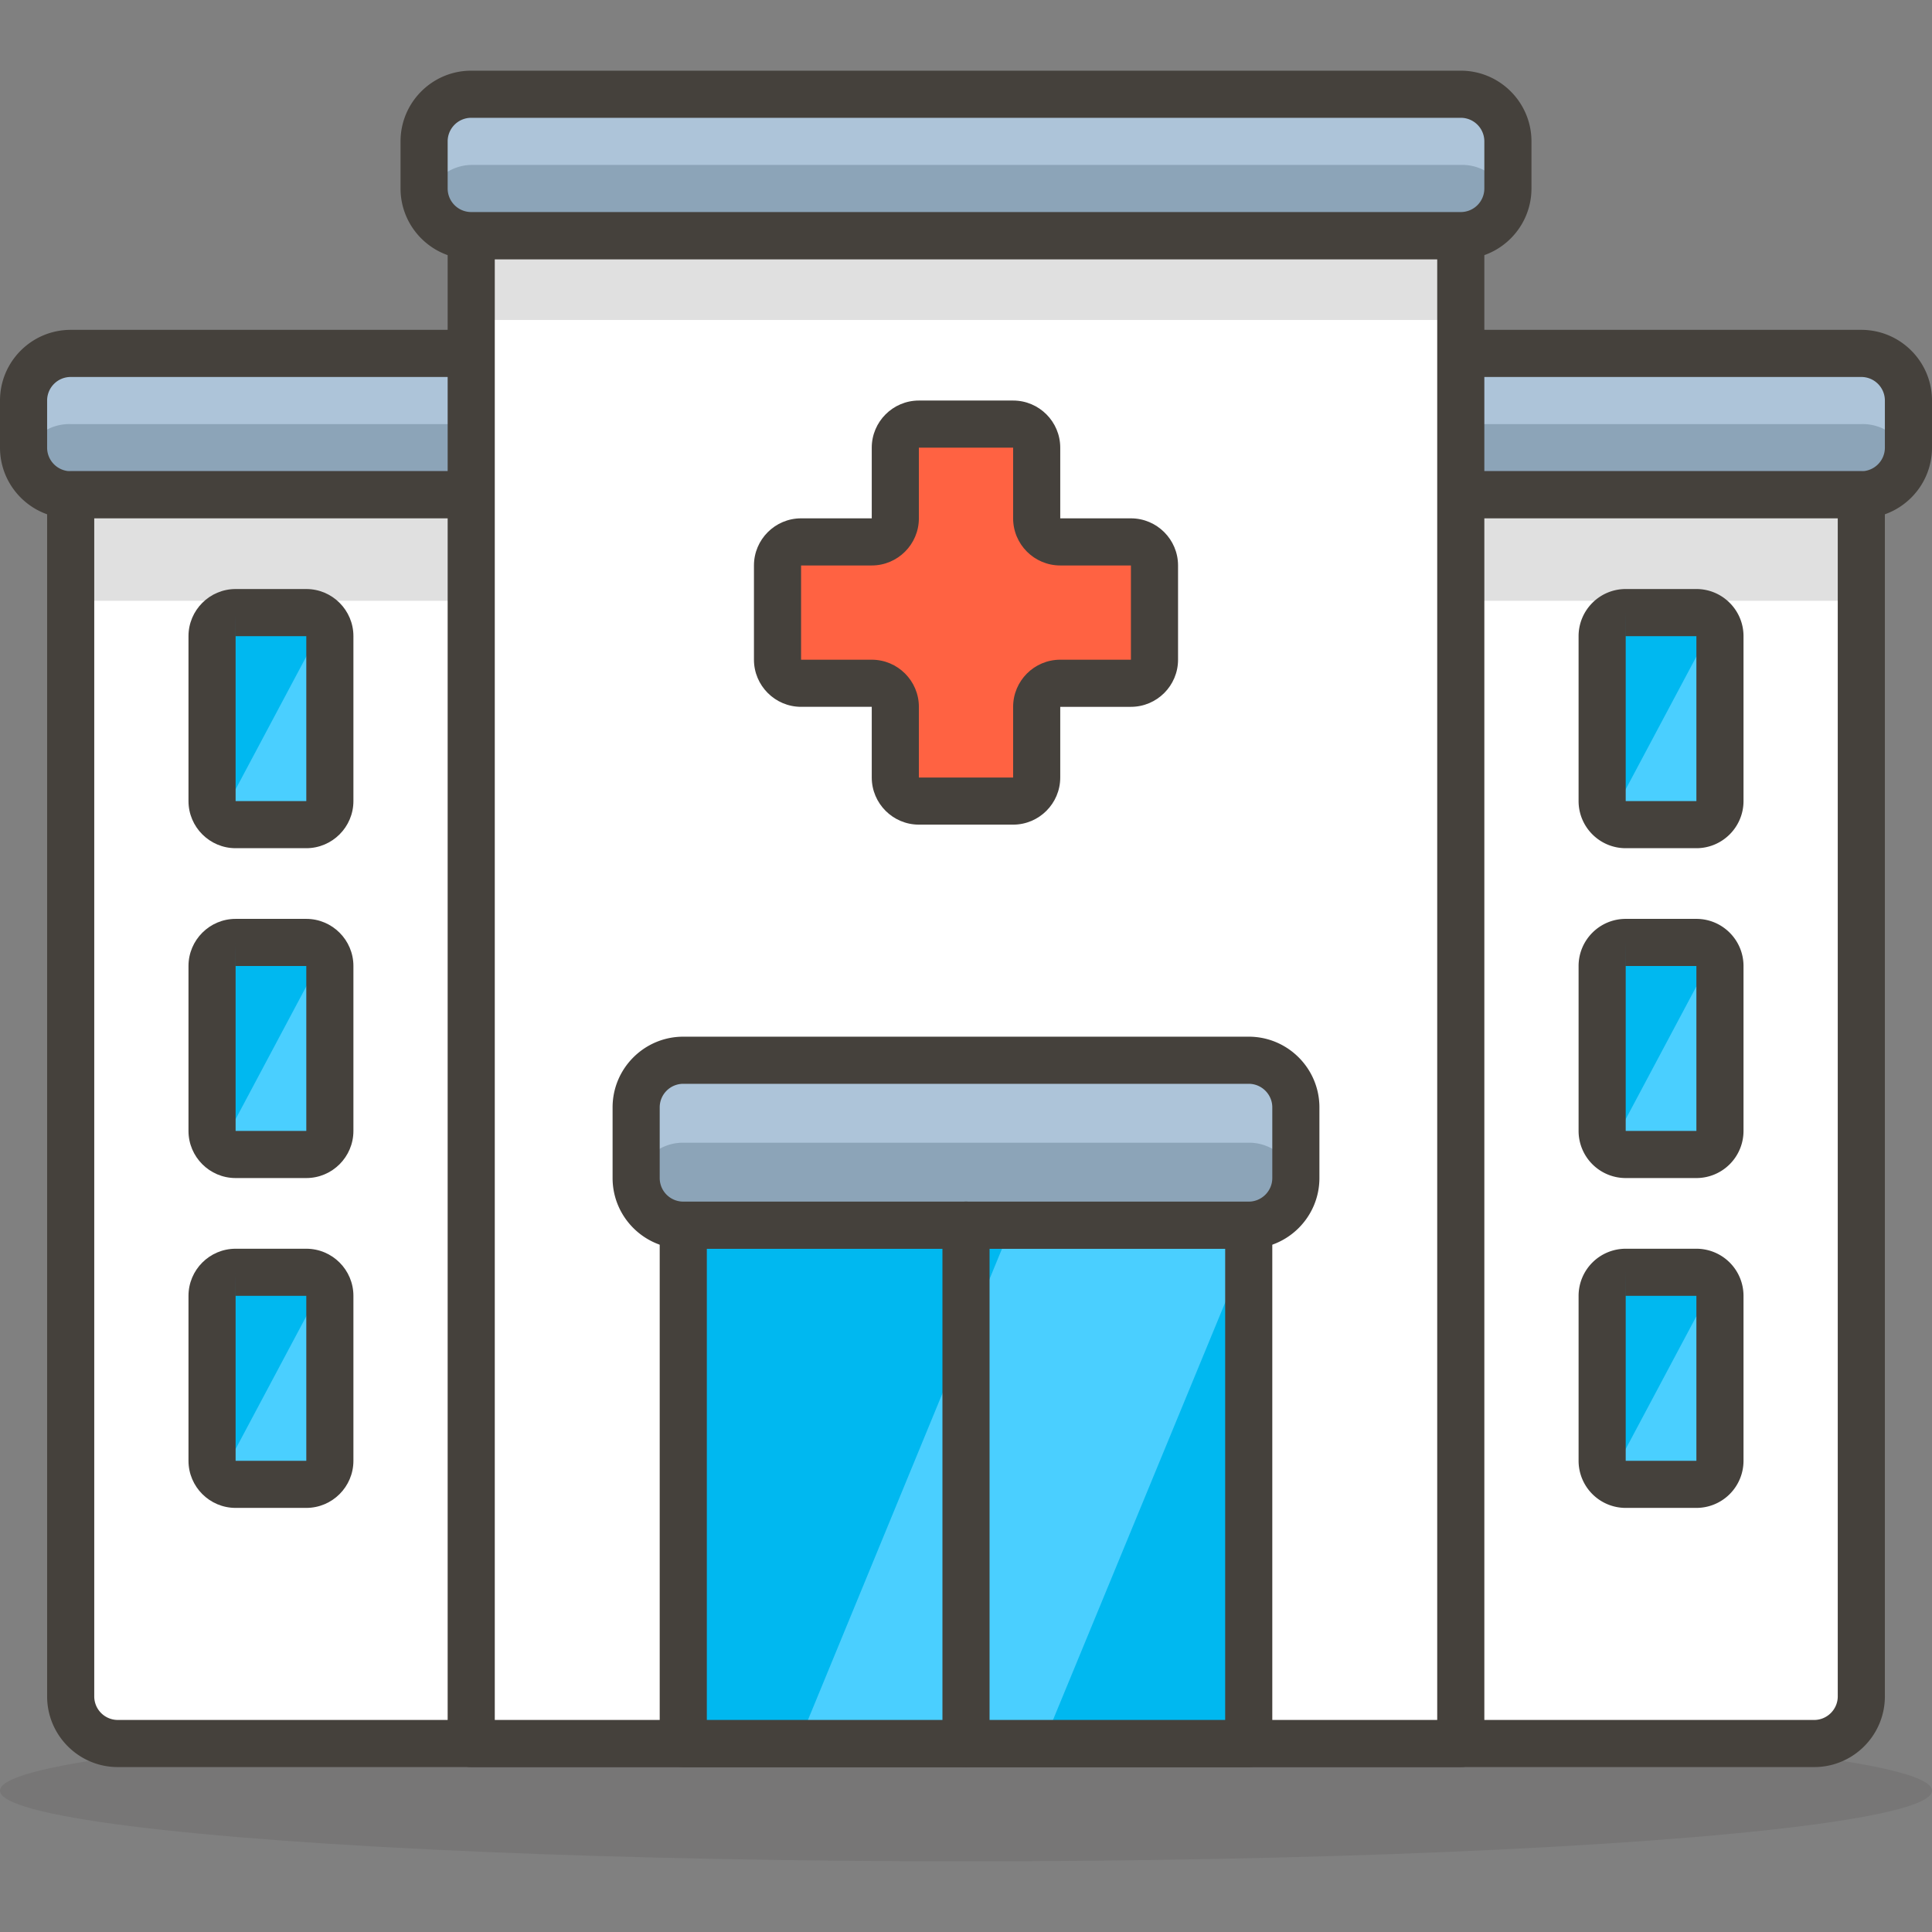 <svg xmlns="http://www.w3.org/2000/svg" viewBox="0 0 41 41" width="512" height="512"><rect x="0" y="0" width="41" height="41" fill="#808080" stroke="none"/><ellipse cx="20.5" cy="38" rx="20.5" ry="1.5" opacity=".15" fill="#45413c"/><path d="M1.5 7.5h38a1 1 0 0 1 1 1v1a1 1 0 0 1-1 1h-38a1 1 0 0 1-1-1v-1a1 1 0 0 1 1-1z" fill="#8ca4b8"/><path d="M39.5 7.5h-38a1 1 0 0 0-1 1v1c-.01.083-.01.167 0 .25a1 1 0 0 1 1-.75h38a1 1 0 0 1 1 .75c.01-.083.01-.167 0-.25v-1a1 1 0 0 0-1-1z" fill="#adc4d9"/><path d="M39.5 11h-38C.673 11 0 10.327 0 9.5v-1C0 7.673.673 7 1.5 7h38c.827 0 1.5.673 1.5 1.5v1c0 .827-.673 1.5-1.5 1.5zm-38-3a.5.5 0 0 0-.5.5v1a.5.5 0 0 0 .5.5h38a.5.5 0 0 0 .5-.5v-1a.5.5 0 0 0-.5-.5h-38z" fill="#45413c"/><path d="M1.5 10.5h38V36a1 1 0 0 1-1 1h-36a1 1 0 0 1-1-1V10.5z" fill="#fff"/><path fill="#e0e0e0" d="M1.5 10.5h38v2.25h-38z"/><path d="M38.5 37.5h-36c-.827 0-1.5-.673-1.5-1.5V10.5a.5.5 0 0 1 .5-.5h38a.5.5 0 0 1 .5.5V36c0 .827-.673 1.5-1.5 1.5zM2 11v25a.5.5 0 0 0 .5.5h36c.275 0 .5-.225.5-.5V11H2z" fill="#45413c"/><path fill="#fff" d="M10 5h21v32H10z"/><path fill="#e0e0e0" d="M10 5h21v1.79H10z"/><path d="M31 37.5H10a.5.5 0 0 1-.5-.5V5a.5.5 0 0 1 .5-.5h21a.5.5 0 0 1 .5.5v32a.5.5 0 0 1-.5.5zm-20.5-1h20v-31h-20v31z" fill="#45413c"/><path fill="#00b8f0" d="M14.5 26h12v11h-12z"/><path fill="#4acfff" d="M16.94 37h5.2l4.36-10.57V26h-5.03z"/><path d="M26.5 37.5h-12a.5.5 0 0 1-.5-.5V26a.5.5 0 0 1 .5-.5h12a.5.5 0 0 1 .5.5v11a.5.5 0 0 1-.5.5zm-11.5-1h11v-10H15v10z" fill="#45413c"/><path d="M14.5 22.5h12a1 1 0 0 1 1 1V25a1 1 0 0 1-1 1h-12a1 1 0 0 1-1-1v-1.5a1 1 0 0 1 1-1z" fill="#8ca4b8"/><path d="M26.5 22.5h-12a1 1 0 0 0-1 1V25a.482.482 0 0 0 0 .12 1 1 0 0 1 1-.87h12a1 1 0 0 1 1 .87.482.482 0 0 0 0-.12v-1.5a1 1 0 0 0-1-1z" fill="#adc4d9"/><path d="M26.5 26.5h-12c-.827 0-1.5-.673-1.5-1.5v-1.5c0-.827.673-1.5 1.5-1.5h12c.827 0 1.5.673 1.5 1.5V25c0 .827-.673 1.5-1.5 1.5zm-12-3.5a.5.5 0 0 0-.5.5V25a.5.5 0 0 0 .5.5h12c.275 0 .5-.225.5-.5v-1.5c0-.275-.225-.5-.5-.5h-12z" fill="#45413c"/><path d="M10 2h21a1 1 0 0 1 1 1v1a1 1 0 0 1-1 1H10a1 1 0 0 1-1-1V3a1 1 0 0 1 1-1z" fill="#8ca4b8"/><path d="M31 2H10a1 1 0 0 0-1 1v1c.006.085.023.169.05.25A1 1 0 0 1 10 3.5h21a1 1 0 0 1 1 .75c.01-.083.01-.167 0-.25V3a1 1 0 0 0-1-1z" fill="#adc4d9"/><path d="M31 5.5H10c-.827 0-1.5-.673-1.5-1.5V3c0-.827.673-1.5 1.5-1.5h21c.827 0 1.5.673 1.5 1.5v1c0 .827-.673 1.5-1.5 1.5zm-21-3a.5.5 0 0 0-.5.5v1a.5.5 0 0 0 .5.5h21a.5.5 0 0 0 .5-.5V3a.5.5 0 0 0-.5-.5H10z" fill="#45413c"/><path d="M24 11.5h-1.5a.5.5 0 0 1-.5-.5V9.5a.5.5 0 0 0-.5-.5h-2a.5.5 0 0 0-.5.5V11a.5.5 0 0 1-.5.5H17a.5.5 0 0 0-.5.5v2a.5.5 0 0 0 .5.5h1.5a.5.5 0 0 1 .5.5v1.5a.5.5 0 0 0 .5.5h2a.5.5 0 0 0 .5-.5V15a.5.5 0 0 1 .5-.5H24a.5.5 0 0 0 .5-.5v-2a.5.5 0 0 0-.5-.5z" fill="#ff6242"/><path d="M21.5 17.5h-2c-.551 0-1-.449-1-1V15H17c-.551 0-1-.449-1-1v-2c0-.551.449-1 1-1h1.5V9.5c0-.551.449-1 1-1h2c.552 0 1 .449 1 1V11H24c.552 0 1 .449 1 1v2c0 .551-.448 1-1 1h-1.5v1.5c0 .551-.448 1-1 1zM17 12v2h1.5c.551 0 1 .449 1 1v1.5h2V15c0-.551.448-1 1-1H24v-2h-1.5c-.552 0-1-.449-1-1V9.5h-2V11c0 .551-.449 1-1 1H17z" fill="#45413c"/><path d="M5 13h1.5a.5.5 0 0 1 .5.5V17a.5.5 0 0 1-.5.5H5a.5.5 0 0 1-.5-.5v-3.5A.5.5 0 0 1 5 13z" fill="#00b8f0"/><path d="M5 17.5h1.5A.5.5 0 0 0 7 17v-3.5a.504.504 0 0 0-.11-.3l-2.22 4.17c.09.083.208.129.33.13z" fill="#4acfff"/><path d="M5 20h1.5a.5.5 0 0 1 .5.5V24a.5.5 0 0 1-.5.5H5a.5.5 0 0 1-.5-.5v-3.5A.5.5 0 0 1 5 20z" fill="#00b8f0"/><path d="M5 24.5h1.5A.5.5 0 0 0 7 24v-3.5a.504.504 0 0 0-.11-.3l-2.22 4.17c.09.083.208.129.33.13z" fill="#4acfff"/><path d="M5 27h1.5a.5.5 0 0 1 .5.5V31a.5.5 0 0 1-.5.5H5a.5.5 0 0 1-.5-.5v-3.5A.5.5 0 0 1 5 27z" fill="#00b8f0"/><path d="M5 31.5h1.5A.5.5 0 0 0 7 31v-3.5a.504.504 0 0 0-.11-.3l-2.22 4.17c.09.083.208.129.33.13z" fill="#4acfff"/><path d="M6.5 18H5c-.551 0-1-.449-1-1v-3.5c0-.551.449-1 1-1h1.5c.551 0 1 .449 1 1V17c0 .551-.449 1-1 1zM5 13.5V17h1.5v-3.5H5zm0-.5l-.001.5H5V13zM6.5 25H5c-.551 0-1-.448-1-1v-3.5c0-.551.449-1 1-1h1.5c.551 0 1 .449 1 1V24c0 .552-.449 1-1 1zM5 20.5V24h1.5v-3.5H5zm0-.5l-.001.5H5V20zM6.5 32H5c-.551 0-1-.448-1-1v-3.5c0-.552.449-1 1-1h1.5c.551 0 1 .448 1 1V31c0 .552-.449 1-1 1zM5 27.5V31h1.5v-3.5H5zm0-.5l-.001.5H5V27z" fill="#45413c"/><path d="M34.5 13H36a.5.5 0 0 1 .5.5V17a.5.5 0 0 1-.5.5h-1.5a.5.5 0 0 1-.5-.5v-3.5a.5.5 0 0 1 .5-.5z" fill="#00b8f0"/><path d="M34.5 17.5H36a.5.5 0 0 0 .5-.5v-3.5a.504.504 0 0 0-.11-.3l-2.22 4.17c.09.083.208.129.33.13z" fill="#4acfff"/><path d="M34.5 20H36a.5.5 0 0 1 .5.5V24a.5.5 0 0 1-.5.5h-1.5a.5.5 0 0 1-.5-.5v-3.5a.5.5 0 0 1 .5-.5z" fill="#00b8f0"/><path d="M34.5 24.5H36a.5.5 0 0 0 .5-.5v-3.5a.504.504 0 0 0-.11-.3l-2.22 4.17c.09.083.208.129.33.13z" fill="#4acfff"/><path d="M34.5 27H36a.5.5 0 0 1 .5.5V31a.5.5 0 0 1-.5.5h-1.5a.5.5 0 0 1-.5-.5v-3.5a.5.5 0 0 1 .5-.5z" fill="#00b8f0"/><path d="M34.5 31.5H36a.5.5 0 0 0 .5-.5v-3.5a.504.504 0 0 0-.11-.3l-2.22 4.17c.09.083.208.129.33.13z" fill="#4acfff"/><path d="M36 18h-1.5c-.552 0-1-.449-1-1v-3.5c0-.551.448-1 1-1H36c.552 0 1 .449 1 1V17c0 .551-.448 1-1 1zm-1.5-4.5V17H36v-3.5h-1.5zm0-.5l-.001.5h.001V13zM36 25h-1.5a1 1 0 0 1-1-1v-3.5c0-.551.448-1 1-1H36c.552 0 1 .449 1 1V24a1 1 0 0 1-1 1zm-1.5-4.5V24H36v-3.5h-1.5zm0-.5l-.001.5h.001V20zM36 32h-1.5a1 1 0 0 1-1-1v-3.5a1 1 0 0 1 1-1H36a1 1 0 0 1 1 1V31a1 1 0 0 1-1 1zm-1.5-4.5V31H36v-3.5h-1.5zm0-.5l-.001.5h.001V27zM20.5 37.5a.5.5 0 0 1-.5-.5V26a.5.5 0 0 1 1 0v11a.5.5 0 0 1-.5.5z" fill="#45413c"/></svg>